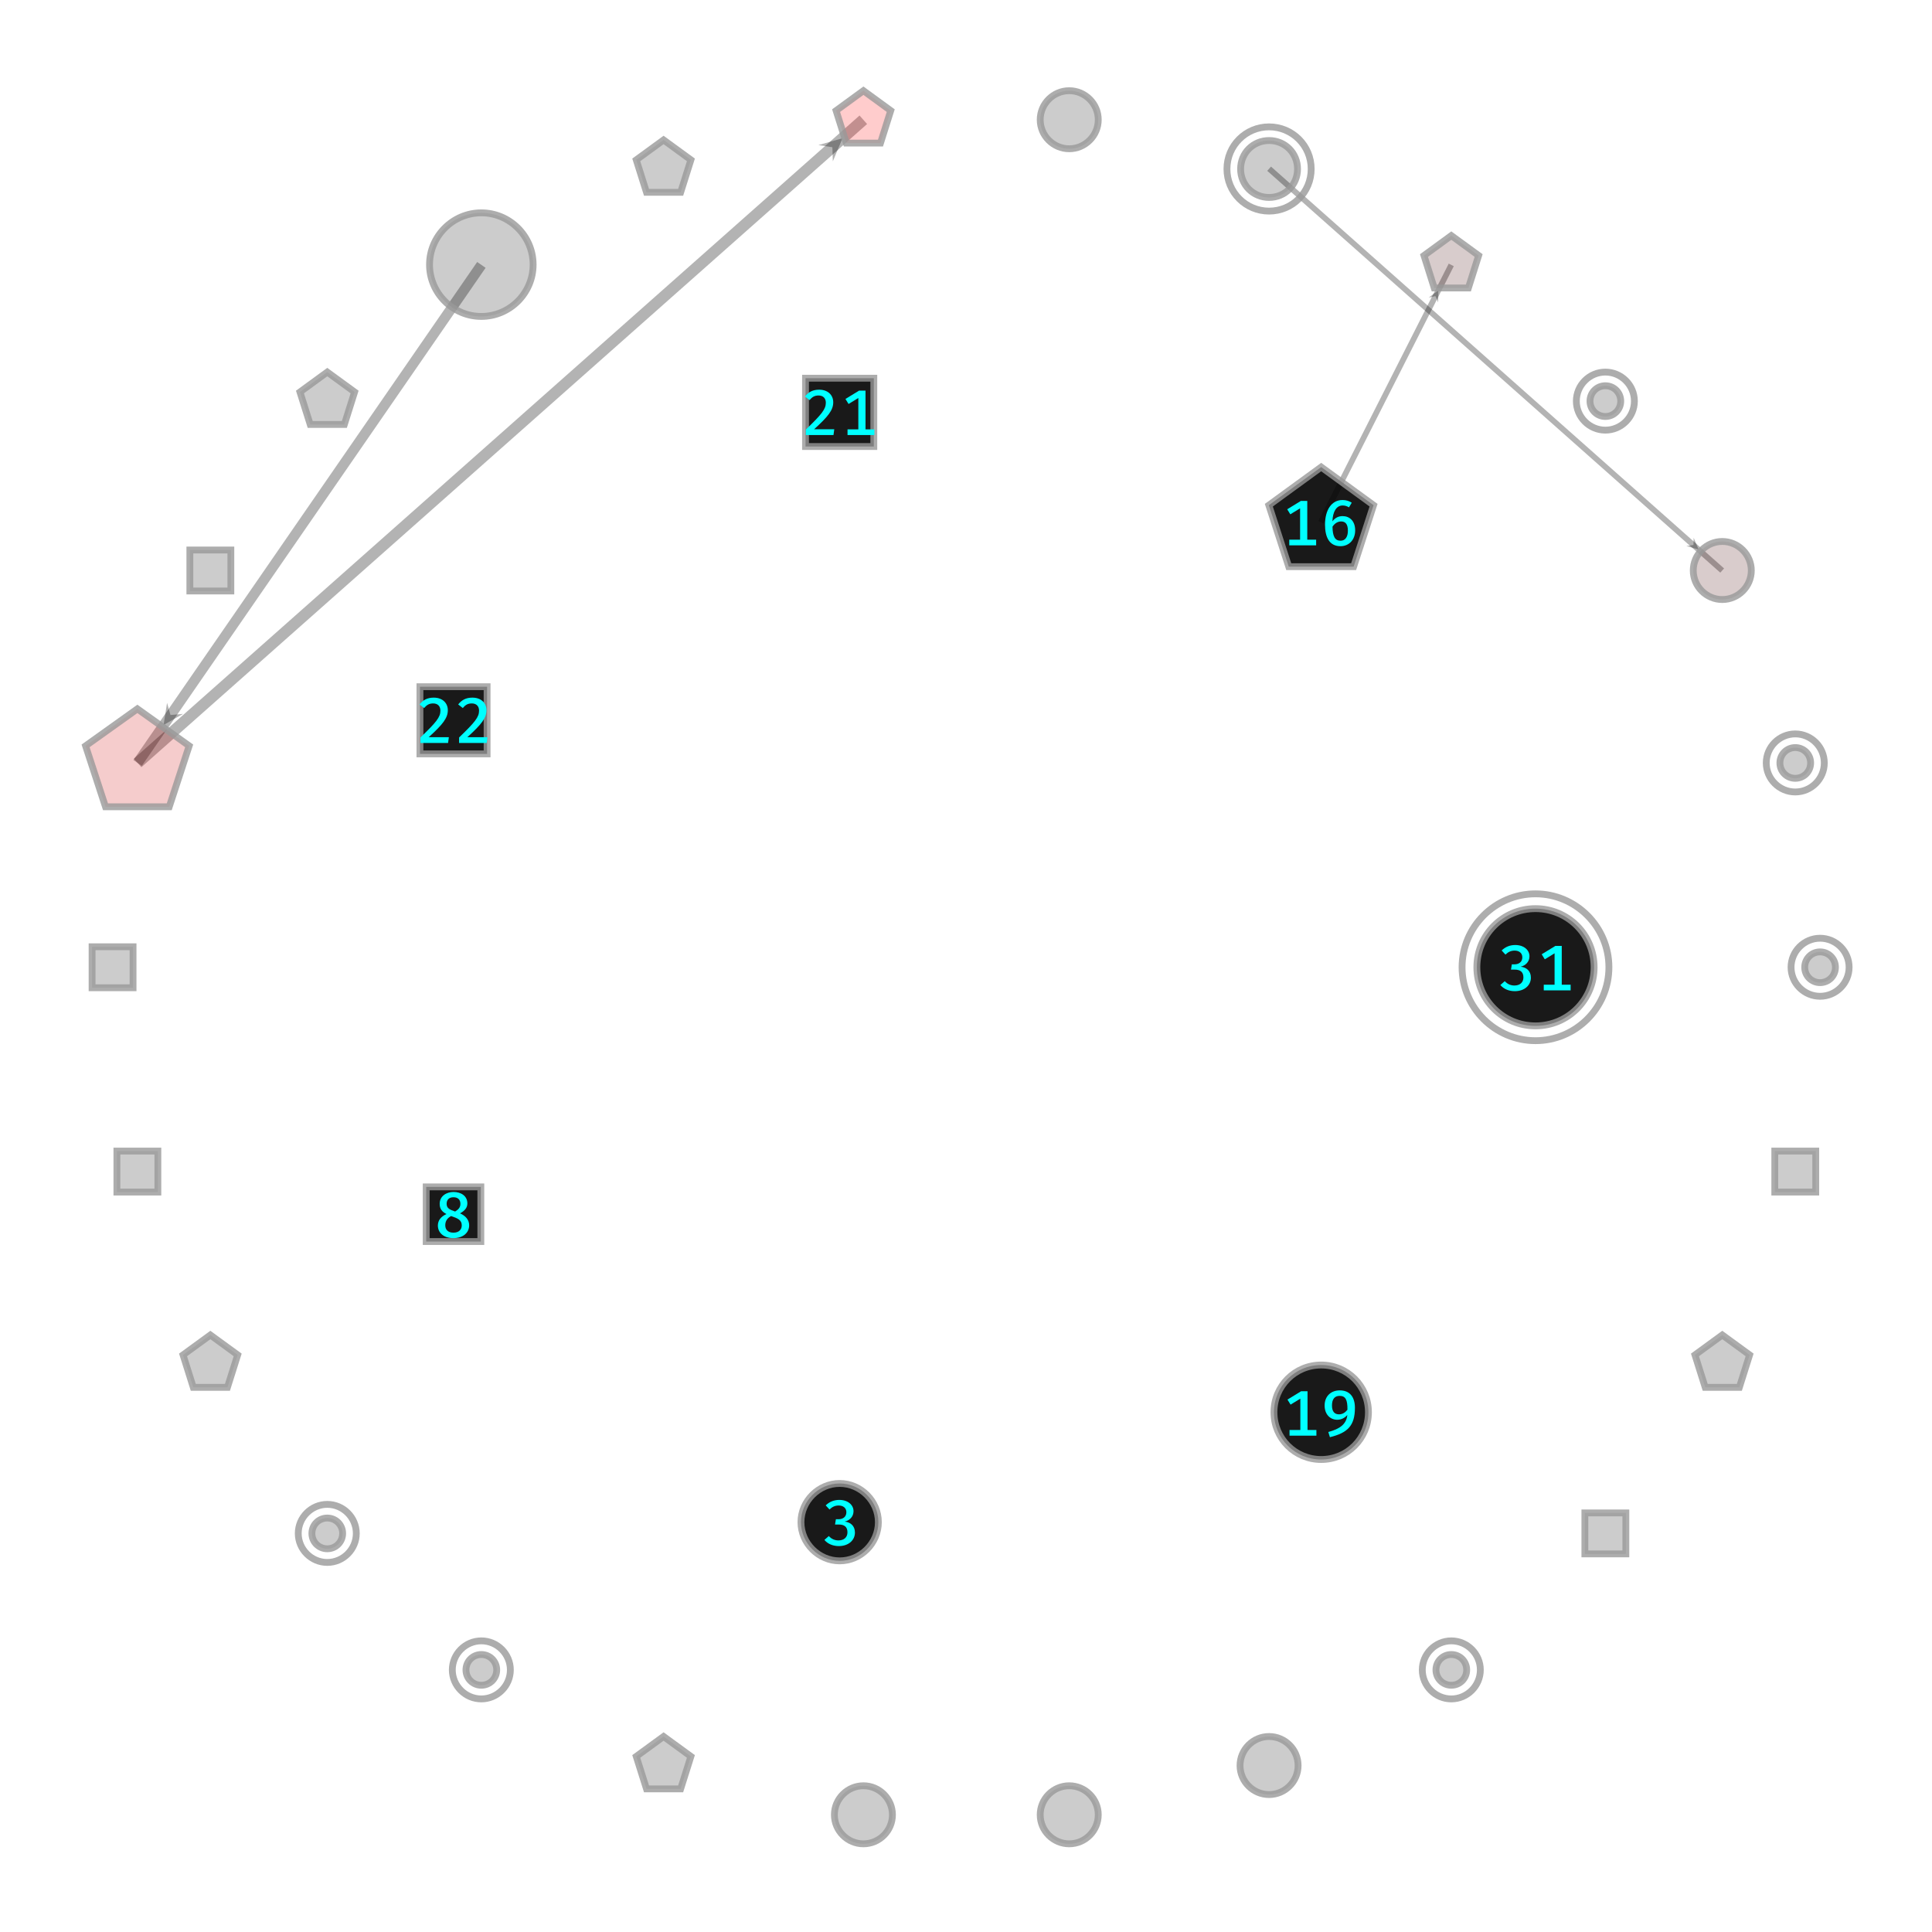 <?xml version="1.0" encoding="UTF-8"?>
<svg xmlns="http://www.w3.org/2000/svg" xmlns:xlink="http://www.w3.org/1999/xlink" width="1200pt" height="1200pt" viewBox="0 0 1200 1200" version="1.1">
<defs>
<g>
<symbol overflow="visible" id="glyph0-0">
<path style="stroke:none;" d="M 3.594 -42 L 3.594 14 L 20.406 14 L 20.406 -42 Z M 18.234 11.922 L 5.797 11.922 L 5.797 -39.922 L 18.234 -39.922 Z M 12.281 -6.922 L 12.281 -8.719 C 14.953 -9.125 16.078 -10.641 16.078 -13.438 C 16.078 -15.844 15.078 -18.047 11.641 -18.047 C 10.078 -18.047 7.922 -17.562 7.922 -16.484 C 7.922 -15.953 8.281 -15.562 8.875 -15.562 C 9.047 -15.562 9.203 -15.594 9.406 -15.688 C 10.078 -16 10.641 -16.125 11.484 -16.125 C 13.484 -16.125 13.922 -14.922 13.922 -13.359 C 13.922 -11.234 13.156 -10.438 10.281 -10.281 L 10.281 -6.922 C 10.281 -6.312 10.766 -5.953 11.281 -5.953 C 11.766 -5.953 12.281 -6.312 12.281 -6.922 Z M 9.875 -3.406 C 9.875 -2.562 10.484 -1.922 11.281 -1.922 C 12.078 -1.922 12.688 -2.562 12.688 -3.406 C 12.688 -4.203 12.078 -4.797 11.281 -4.797 C 10.484 -4.797 9.875 -4.203 9.875 -3.406 Z M 9.875 -3.406 "/>
</symbol>
<symbol overflow="visible" id="glyph0-1">
<path style="stroke:none;" d="M 10.797 -28.156 C 7.594 -28.156 4.766 -27.078 2.359 -24.766 L 4.719 -22.203 C 6.438 -23.844 8.125 -24.688 10.438 -24.688 C 13.156 -24.688 15.203 -23.203 15.203 -20.516 C 15.203 -17.562 12.953 -16.156 10.359 -16.156 L 8.688 -16.156 L 8.156 -12.875 L 10.516 -12.875 C 13.688 -12.875 15.875 -11.594 15.875 -8.047 C 15.875 -4.922 13.719 -3 10.281 -3 C 8.078 -3 5.875 -3.875 4.312 -5.719 L 1.562 -3.312 C 3.719 -0.719 7.047 0.516 10.516 0.516 C 16.562 0.516 20.516 -3.156 20.516 -7.875 C 20.516 -12.234 17.594 -14.312 14.156 -14.688 C 17.234 -15.406 19.641 -17.766 19.641 -21.156 C 19.641 -24.953 16.281 -28.156 10.797 -28.156 Z M 10.797 -28.156 "/>
</symbol>
<symbol overflow="visible" id="glyph0-2">
<path style="stroke:none;" d="M 20.594 -21.047 C 20.594 -25.766 16.562 -28.156 12 -28.156 C 7.766 -28.156 3.406 -25.719 3.406 -20.797 C 3.406 -17.719 4.719 -15.953 7.641 -14.438 C 4.359 -12.953 2.281 -10.641 2.281 -7.312 C 2.281 -3 5.688 0.516 11.922 0.516 C 18.125 0.516 21.719 -3 21.719 -7.438 C 21.719 -10.719 19.688 -13.234 16.047 -14.875 C 19.047 -16.562 20.594 -18.359 20.594 -21.047 Z M 7.719 -20.766 C 7.719 -23.406 9.281 -24.875 12 -24.875 C 14.766 -24.875 16.281 -23.281 16.281 -20.797 C 16.281 -18.688 15.281 -17.406 13 -16 C 9.641 -17.156 7.719 -18.047 7.719 -20.766 Z M 17.125 -7.406 C 17.125 -4.875 15.406 -2.875 11.953 -2.875 C 8.594 -2.875 6.875 -4.688 6.875 -7.484 C 6.875 -10.438 8.516 -12.156 10.516 -13.203 C 14.641 -11.766 17.125 -10.766 17.125 -7.406 Z M 17.125 -7.406 "/>
</symbol>
<symbol overflow="visible" id="glyph0-3">
<path style="stroke:none;" d="M 15.688 -3.516 L 15.688 -27.594 L 11.719 -27.594 L 3.234 -22.406 L 5.156 -19.281 L 11.234 -23 L 11.234 -3.516 L 4.516 -3.516 L 4.516 0 L 21.203 0 L 21.203 -3.516 Z M 15.688 -3.516 "/>
</symbol>
<symbol overflow="visible" id="glyph0-4">
<path style="stroke:none;" d="M 13.641 -18.156 C 11.203 -18.156 9.047 -17.203 7.312 -14.922 C 7.516 -21.047 9.875 -24.766 13.641 -24.766 C 15.047 -24.766 16.406 -24.359 17.594 -23.594 L 19.312 -26.484 C 17.766 -27.516 15.875 -28.156 13.641 -28.156 C 6.797 -28.156 2.719 -22.047 2.719 -12.844 C 2.719 -5.047 5.406 0.516 12.312 0.516 C 17.594 0.516 21.438 -3.406 21.438 -9.312 C 21.438 -15.203 17.922 -18.156 13.641 -18.156 Z M 12.359 -2.875 C 8.844 -2.875 7.438 -5.641 7.359 -11.594 C 8.641 -13.562 10.516 -14.844 12.719 -14.844 C 15.234 -14.844 16.922 -13.359 16.922 -9.125 C 16.922 -5.406 15.406 -2.875 12.359 -2.875 Z M 12.359 -2.875 "/>
</symbol>
<symbol overflow="visible" id="glyph0-5">
<path style="stroke:none;" d="M 11.688 -28.125 C 6.406 -28.125 2.312 -24.688 2.312 -18.719 C 2.312 -13.281 5.688 -9.875 10.203 -9.875 C 12.922 -9.922 14.922 -11.156 16.406 -12.844 C 15.844 -7.078 11.688 -4.156 4.594 -2.281 L 5.594 0.953 C 16.406 -1.719 21.125 -6 21.125 -17.312 C 21.125 -23.875 18.047 -28.125 11.688 -28.125 Z M 11.312 -13.234 C 8.641 -13.234 6.875 -14.797 6.875 -18.719 C 6.875 -22.719 8.562 -24.719 11.641 -24.719 C 15.234 -24.719 16.594 -22.359 16.484 -16.078 C 15.078 -14.359 13.484 -13.281 11.312 -13.234 Z M 11.312 -13.234 "/>
</symbol>
<symbol overflow="visible" id="glyph0-6">
<path style="stroke:none;" d="M 10.875 -28.156 C 6.875 -28.156 4.203 -26.641 2.078 -23.922 L 4.953 -21.688 C 6.594 -23.688 8.078 -24.562 10.562 -24.562 C 13.359 -24.562 15.047 -22.844 15.047 -20.078 C 15.047 -16.047 12.516 -12.922 2.641 -3.406 L 2.641 0 L 19.797 0 L 20.281 -3.594 L 7.766 -3.594 C 16.594 -11.594 19.641 -15.516 19.641 -20.359 C 19.641 -24.688 16.484 -28.156 10.875 -28.156 Z M 10.875 -28.156 "/>
</symbol>
</g>
<clipPath id="clip1">
  <path d="M 772 116 L 950 116 L 950 373 L 772 373 Z M 772 116 "/>
</clipPath>
<clipPath id="clip2">
  <path d="M 501.66 1.598 L 1220.395 1.598 L 1220.395 487.152 L 501.66 487.152 Z M 893.406 180.27 L 893.262 187.809 L 891.566 183.91 L 887.422 184.859 Z M 893.406 180.27 "/>
</clipPath>
<clipPath id="clip3">
  <path d="M 501.66 1.598 L 1220.395 1.598 L 1220.395 487.152 L 501.66 487.152 Z M 840.715 352.047 L 800.523 352.047 L 788.102 313.82 L 820.621 290.195 L 853.137 313.82 Z M 840.715 352.047 "/>
</clipPath>
<clipPath id="clip4">
  <path d="M 501.66 1.598 L 1220.395 1.598 L 1220.395 487.152 L 501.66 487.152 Z M 912.016 178.93 L 890.855 178.93 L 884.316 158.805 L 901.438 146.367 L 918.555 158.805 Z M 912.016 178.93 "/>
</clipPath>
<clipPath id="clip5">
  <path d="M 501.66 1.598 L 1220.395 1.598 L 1220.395 487.152 L 501.66 487.152 Z M 501.66 1.598 L 896.801 180.27 C 896.801 184.801 890.008 184.801 890.008 180.27 C 890.008 175.742 896.801 175.742 896.801 180.27 "/>
</clipPath>
<clipPath id="clip6">
  <path d="M 0 0 L 636 0 L 636 573 L 0 573 Z M 0 0 "/>
</clipPath>
<clipPath id="clip7">
  <path d="M -156.105 -197.254 L 777.715 -197.254 L 777.715 745.492 L -156.105 745.492 Z M 523.297 85.867 L 517.285 100.207 L 517.008 91.441 L 508.34 90.109 Z M 523.297 85.867 "/>
</clipPath>
<clipPath id="clip8">
  <path d="M -156.105 -197.254 L 777.715 -197.254 L 777.715 745.492 L -156.105 745.492 Z M 105.172 501.191 L 65.484 501.191 L 53.219 463.445 L 85.328 440.117 L 117.438 463.445 Z M 105.172 501.191 "/>
</clipPath>
<clipPath id="clip9">
  <path d="M -156.105 -197.254 L 777.715 -197.254 L 777.715 745.492 L -156.105 745.492 Z M 546.863 88.926 L 525.703 88.926 L 519.164 68.801 L 536.281 56.363 L 553.402 68.801 Z M 546.863 88.926 "/>
</clipPath>
<clipPath id="clip10">
  <path d="M -156.105 -197.254 L 777.715 -197.254 L 777.715 745.492 L -156.105 745.492 Z M -156.105 -197.254 L 530.305 85.867 C 530.305 89.738 527.168 92.875 523.297 92.875 C 519.43 92.875 516.293 89.738 516.293 85.867 C 516.293 82 519.43 78.863 523.297 78.863 C 527.168 78.863 530.305 82 530.305 85.867 "/>
</clipPath>
<clipPath id="clip11">
  <path d="M 0 75 L 388 75 L 388 563 L 0 563 Z M 0 75 "/>
</clipPath>
<clipPath id="clip12">
  <path d="M -211.887 -42.727 L 596.18 -42.727 L 596.18 680.969 L -211.887 680.969 Z M 101.609 450.289 L 103.762 436.539 L 105.883 444.098 L 113.703 443.398 Z M 101.609 450.289 "/>
</clipPath>
<clipPath id="clip13">
  <path d="M -211.887 -42.727 L 596.18 -42.727 L 596.18 680.969 L -211.887 680.969 Z M -211.887 -42.727 L 331.07 164.367 C 331.07 182.098 316.699 196.473 298.965 196.473 C 281.234 196.473 266.859 182.098 266.859 164.367 C 266.859 146.637 281.234 132.262 298.965 132.262 C 316.699 132.262 331.07 146.637 331.07 164.367 Z M -211.887 -42.727 "/>
</clipPath>
<clipPath id="clip14">
  <path d="M -211.887 -42.727 L 596.18 -42.727 L 596.18 680.969 L -211.887 680.969 Z M 105.172 501.191 L 65.484 501.191 L 53.219 463.445 L 85.328 440.117 L 117.438 463.445 Z M 105.172 501.191 "/>
</clipPath>
<clipPath id="clip15">
  <path d="M -211.887 -42.727 L 596.18 -42.727 L 596.18 680.969 L -211.887 680.969 Z M -211.887 -42.727 L 107.879 450.289 C 107.879 453.75 105.07 456.559 101.609 456.559 C 98.148 456.559 95.34 453.75 95.34 450.289 C 95.34 446.824 98.148 444.02 101.609 444.02 C 105.07 444.02 107.879 446.824 107.879 450.289 "/>
</clipPath>
<clipPath id="clip16">
  <path d="M 737 54 L 1121 54 L 1121 405 L 737 405 Z M 737 54 "/>
</clipPath>
<clipPath id="clip17">
  <path d="M 550.254 -163.215 L 1307.734 -163.215 L 1307.734 622.52 L 550.254 622.52 Z M 1055.031 341.312 L 1047.43 339.156 L 1051.832 338.48 L 1051.977 334.027 Z M 1055.031 341.312 "/>
</clipPath>
<clipPath id="clip18">
  <path d="M 550.254 -163.215 L 1307.734 -163.215 L 1307.734 622.52 L 550.254 622.52 Z M 550.254 -163.215 L 814.25 104.957 C 814.25 119.32 802.605 130.965 788.242 130.965 C 773.879 130.965 762.234 119.32 762.234 104.957 C 762.234 90.594 773.879 78.953 788.242 78.953 C 802.605 78.953 814.25 90.594 814.25 104.957 Z M 550.254 -163.215 "/>
</clipPath>
<clipPath id="clip19">
  <path d="M 550.254 -163.215 L 1307.734 -163.215 L 1307.734 622.52 L 550.254 622.52 Z M 550.254 -163.215 L 1087.746 354.348 C 1087.746 364.289 1079.684 372.348 1069.746 372.348 C 1059.805 372.348 1051.746 364.289 1051.746 354.348 C 1051.746 344.406 1059.805 336.348 1069.746 336.348 C 1079.684 336.348 1087.746 344.406 1087.746 354.348 Z M 550.254 -163.215 "/>
</clipPath>
<clipPath id="clip20">
  <path d="M 550.254 -163.215 L 1307.734 -163.215 L 1307.734 622.52 L 550.254 622.52 Z M 550.254 -163.215 L 1058.59 341.312 C 1058.59 346.055 1051.473 346.055 1051.473 341.312 C 1051.473 336.566 1058.59 336.566 1058.59 341.312 "/>
</clipPath>
</defs>
<g id="surface741">
<rect x="0" y="0" width="1200" height="1200" style="fill:rgb(100%,100%,100%);fill-opacity:1;stroke:none;"/>
<g clip-path="url(#clip1)" clip-rule="nonzero">
<g clip-path="url(#clip2)" clip-rule="evenodd">
<g clip-path="url(#clip3)" clip-rule="evenodd">
<g clip-path="url(#clip4)" clip-rule="evenodd">
<g clip-path="url(#clip5)" clip-rule="evenodd">
<path style="fill:none;stroke-width:0.01;stroke-linecap:butt;stroke-linejoin:miter;stroke:rgb(0%,0%,0%);stroke-opacity:0.3;stroke-miterlimit:10;" d="M 0.623 -0.782 L 0.852 -1.234 " transform="matrix(353.522,0,0,353.522,600.202,600.782)"/>
</g>
</g>
</g>
</g>
</g>
<path style=" stroke:none;fill-rule:evenodd;fill:rgb(0%,0%,0%);fill-opacity:0.3;" d="M 893.406 180.27 L 893.262 187.809 L 891.566 183.91 L 887.422 184.859 Z M 893.406 180.27 "/>
<g clip-path="url(#clip6)" clip-rule="nonzero">
<g clip-path="url(#clip7)" clip-rule="evenodd">
<g clip-path="url(#clip8)" clip-rule="evenodd">
<g clip-path="url(#clip9)" clip-rule="evenodd">
<g clip-path="url(#clip10)" clip-rule="evenodd">
<path style="fill:none;stroke-width:0.02;stroke-linecap:butt;stroke-linejoin:miter;stroke:rgb(0%,0%,0%);stroke-opacity:0.3;stroke-miterlimit:10;" d="M -1.456 -0.359 L -0.181 -1.489 " transform="matrix(353.522,0,0,353.522,600.202,600.782)"/>
</g>
</g>
</g>
</g>
</g>
<path style=" stroke:none;fill-rule:evenodd;fill:rgb(0%,0%,0%);fill-opacity:0.3;" d="M 523.297 85.867 L 517.285 100.207 L 517.008 91.441 L 508.34 90.109 Z M 523.297 85.867 "/>
<g clip-path="url(#clip11)" clip-rule="nonzero">
<g clip-path="url(#clip12)" clip-rule="evenodd">
<g clip-path="url(#clip13)" clip-rule="evenodd">
<g clip-path="url(#clip14)" clip-rule="evenodd">
<g clip-path="url(#clip15)" clip-rule="evenodd">
<path style="fill:none;stroke-width:0.018;stroke-linecap:butt;stroke-linejoin:miter;stroke:rgb(0%,0%,0%);stroke-opacity:0.3;stroke-miterlimit:10;" d="M -0.852 -1.234 L -1.456 -0.359 " transform="matrix(353.522,0,0,353.522,600.202,600.782)"/>
</g>
</g>
</g>
</g>
</g>
<path style=" stroke:none;fill-rule:evenodd;fill:rgb(0%,0%,0%);fill-opacity:0.3;" d="M 101.609 450.289 L 103.762 436.539 L 105.883 444.098 L 113.703 443.398 Z M 101.609 450.289 "/>
<g clip-path="url(#clip16)" clip-rule="nonzero">
<g clip-path="url(#clip17)" clip-rule="evenodd">
<g clip-path="url(#clip18)" clip-rule="evenodd">
<g clip-path="url(#clip19)" clip-rule="evenodd">
<g clip-path="url(#clip20)" clip-rule="evenodd">
<path style="fill:none;stroke-width:0.01;stroke-linecap:butt;stroke-linejoin:miter;stroke:rgb(0%,0%,0%);stroke-opacity:0.3;stroke-miterlimit:10;" d="M 0.532 -1.403 L 1.328 -0.697 " transform="matrix(353.522,0,0,353.522,600.202,600.782)"/>
</g>
</g>
</g>
</g>
</g>
<path style=" stroke:none;fill-rule:evenodd;fill:rgb(0%,0%,0%);fill-opacity:0.3;" d="M 1055.031 341.312 L 1047.43 339.156 L 1051.832 338.48 L 1051.977 334.027 Z M 1055.031 341.312 "/>
<path style="fill:none;stroke-width:0.012;stroke-linecap:butt;stroke-linejoin:miter;stroke:rgb(60%,60%,60%);stroke-opacity:0.8;stroke-miterlimit:10;" d="M 0.051 -0 C 0.051 0.028 0.028 0.051 -0 0.051 C -0.028 0.051 -0.051 0.028 -0.051 -0 C -0.051 -0.028 -0.028 -0.051 -0 -0.051 C 0.028 -0.051 0.051 -0.028 0.051 -0 Z M 0.051 -0 " transform="matrix(353.522,0,0,353.522,1130.485,600.782)"/>
<path style="fill-rule:nonzero;fill:rgb(0%,0%,0%);fill-opacity:0.2;stroke-width:0.012;stroke-linecap:butt;stroke-linejoin:miter;stroke:rgb(60%,60%,60%);stroke-opacity:0.8;stroke-miterlimit:10;" d="M 0.027 -0 C 0.027 0.015 0.015 0.027 -0 0.027 C -0.015 0.027 -0.027 0.015 -0.027 -0 C -0.027 -0.015 -0.015 -0.027 -0 -0.027 C 0.015 -0.027 0.027 -0.015 0.027 -0 " transform="matrix(353.522,0,0,353.522,1130.485,600.782)"/>
<path style="fill-rule:nonzero;fill:rgb(0%,0%,0%);fill-opacity:0.2;stroke-width:0.012;stroke-linecap:butt;stroke-linejoin:miter;stroke:rgb(60%,60%,60%);stroke-opacity:0.8;stroke-miterlimit:10;" d="M 0.036 0.036 L -0.036 0.036 L -0.036 -0.036 L 0.036 -0.036 Z M 0.036 0.036 " transform="matrix(353.522,0,0,353.522,1115.076,727.687)"/>
<path style="fill-rule:nonzero;fill:rgb(0%,0%,0%);fill-opacity:0.9;stroke-width:0.012;stroke-linecap:butt;stroke-linejoin:miter;stroke:rgb(60%,60%,60%);stroke-opacity:0.8;stroke-miterlimit:10;" d="M 0.068 0 C 0.068 0.037 0.037 0.068 -0 0.068 C -0.037 0.068 -0.068 0.037 -0.068 0 C -0.068 -0.037 -0.037 -0.068 -0 -0.068 C 0.037 -0.068 0.068 -0.037 0.068 0 Z M 0.068 0 " transform="matrix(353.522,0,0,353.522,521.536,945.44)"/>
<g style="fill:rgb(0%,100%,100%);fill-opacity:1;">
  <use xlink:href="#glyph0-1" x="510.496" y="959.78"/>
</g>
<path style="fill-rule:nonzero;fill:rgb(0%,0%,0%);fill-opacity:0.2;stroke-width:0.012;stroke-linecap:butt;stroke-linejoin:miter;stroke:rgb(60%,60%,60%);stroke-opacity:0.8;stroke-miterlimit:10;" d="M 0.03 0.041 L -0.03 0.041 L -0.048 -0.016 L 0 -0.051 L 0.048 -0.016 Z M 0.03 0.041 " transform="matrix(353.522,0,0,353.522,1069.744,847.217)"/>
<path style="fill-rule:nonzero;fill:rgb(0%,0%,0%);fill-opacity:0.2;stroke-width:0.012;stroke-linecap:butt;stroke-linejoin:miter;stroke:rgb(60%,60%,60%);stroke-opacity:0.8;stroke-miterlimit:10;" d="M 0.036 0.036 L -0.036 0.036 L -0.036 -0.036 L 0.036 -0.036 Z M 0.036 0.036 " transform="matrix(353.522,0,0,353.522,997.124,952.425)"/>
<path style="fill:none;stroke-width:0.012;stroke-linecap:butt;stroke-linejoin:miter;stroke:rgb(60%,60%,60%);stroke-opacity:0.8;stroke-miterlimit:10;" d="M 0.051 -0 C 0.051 0.028 0.028 0.051 0 0.051 C -0.028 0.051 -0.051 0.028 -0.051 -0 C -0.051 -0.028 -0.028 -0.051 0 -0.051 C 0.028 -0.051 0.051 -0.028 0.051 -0 Z M 0.051 -0 " transform="matrix(353.522,0,0,353.522,901.437,1037.196)"/>
<path style="fill-rule:nonzero;fill:rgb(0%,0%,0%);fill-opacity:0.2;stroke-width:0.012;stroke-linecap:butt;stroke-linejoin:miter;stroke:rgb(60%,60%,60%);stroke-opacity:0.8;stroke-miterlimit:10;" d="M 0.027 -0 C 0.027 0.015 0.015 0.027 0 0.027 C -0.015 0.027 -0.027 0.015 -0.027 -0 C -0.027 -0.015 -0.015 -0.027 0 -0.027 C 0.015 -0.027 0.027 -0.015 0.027 -0 " transform="matrix(353.522,0,0,353.522,901.437,1037.196)"/>
<path style="fill-rule:nonzero;fill:rgb(0%,0%,0%);fill-opacity:0.2;stroke-width:0.012;stroke-linecap:butt;stroke-linejoin:miter;stroke:rgb(60%,60%,60%);stroke-opacity:0.8;stroke-miterlimit:10;" d="M 0.051 0 C 0.051 0.028 0.028 0.051 -0 0.051 C -0.028 0.051 -0.051 0.028 -0.051 0 C -0.051 -0.028 -0.028 -0.051 -0 -0.051 C 0.028 -0.051 0.051 -0.028 0.051 0 Z M 0.051 0 " transform="matrix(353.522,0,0,353.522,788.243,1096.605)"/>
<path style="fill-rule:nonzero;fill:rgb(0%,0%,0%);fill-opacity:0.9;stroke-width:0.012;stroke-linecap:butt;stroke-linejoin:miter;stroke:rgb(60%,60%,60%);stroke-opacity:0.8;stroke-miterlimit:10;" d="M 0.048 0.048 L -0.048 0.048 L -0.048 -0.048 L 0.048 -0.048 Z M 0.048 0.048 " transform="matrix(353.522,0,0,353.522,281.689,754.169)"/>
<g style="fill:rgb(0%,100%,100%);fill-opacity:1;">
  <use xlink:href="#glyph0-2" x="269.689" y="768.509"/>
</g>
<path style="fill-rule:nonzero;fill:rgb(0%,0%,0%);fill-opacity:0.2;stroke-width:0.012;stroke-linecap:butt;stroke-linejoin:miter;stroke:rgb(60%,60%,60%);stroke-opacity:0.8;stroke-miterlimit:10;" d="M 0.051 0 C 0.051 0.028 0.028 0.051 0 0.051 C -0.028 0.051 -0.051 0.028 -0.051 0 C -0.051 -0.028 -0.028 -0.051 0 -0.051 C 0.028 -0.051 0.051 -0.028 0.051 0 Z M 0.051 0 " transform="matrix(353.522,0,0,353.522,664.12,1127.199)"/>
<path style="fill-rule:nonzero;fill:rgb(0%,0%,0%);fill-opacity:0.2;stroke-width:0.012;stroke-linecap:butt;stroke-linejoin:miter;stroke:rgb(60%,60%,60%);stroke-opacity:0.8;stroke-miterlimit:10;" d="M 0.051 0 C 0.051 0.028 0.028 0.051 -0 0.051 C -0.028 0.051 -0.051 0.028 -0.051 0 C -0.051 -0.028 -0.028 -0.051 -0 -0.051 C 0.028 -0.051 0.051 -0.028 0.051 0 Z M 0.051 0 " transform="matrix(353.522,0,0,353.522,536.283,1127.199)"/>
<path style="fill-rule:nonzero;fill:rgb(0%,0%,0%);fill-opacity:0.2;stroke-width:0.012;stroke-linecap:butt;stroke-linejoin:miter;stroke:rgb(60%,60%,60%);stroke-opacity:0.8;stroke-miterlimit:10;" d="M 0.03 0.041 L -0.03 0.041 L -0.048 -0.016 L -0 -0.051 L 0.048 -0.016 Z M 0.03 0.041 " transform="matrix(353.522,0,0,353.522,412.161,1096.605)"/>
<path style="fill:none;stroke-width:0.012;stroke-linecap:butt;stroke-linejoin:miter;stroke:rgb(60%,60%,60%);stroke-opacity:0.8;stroke-miterlimit:10;" d="M 0.051 -0 C 0.051 0.028 0.028 0.051 -0 0.051 C -0.028 0.051 -0.051 0.028 -0.051 -0 C -0.051 -0.028 -0.028 -0.051 -0 -0.051 C 0.028 -0.051 0.051 -0.028 0.051 -0 Z M 0.051 -0 " transform="matrix(353.522,0,0,353.522,298.966,1037.196)"/>
<path style="fill-rule:nonzero;fill:rgb(0%,0%,0%);fill-opacity:0.2;stroke-width:0.012;stroke-linecap:butt;stroke-linejoin:miter;stroke:rgb(60%,60%,60%);stroke-opacity:0.8;stroke-miterlimit:10;" d="M 0.027 -0 C 0.027 0.015 0.015 0.027 -0 0.027 C -0.015 0.027 -0.027 0.015 -0.027 -0 C -0.027 -0.015 -0.015 -0.027 -0 -0.027 C 0.015 -0.027 0.027 -0.015 0.027 -0 " transform="matrix(353.522,0,0,353.522,298.966,1037.196)"/>
<path style="fill:none;stroke-width:0.012;stroke-linecap:butt;stroke-linejoin:miter;stroke:rgb(60%,60%,60%);stroke-opacity:0.8;stroke-miterlimit:10;" d="M 0.051 0 C 0.051 0.028 0.028 0.051 -0 0.051 C -0.028 0.051 -0.051 0.028 -0.051 0 C -0.051 -0.028 -0.028 -0.051 -0 -0.051 C 0.028 -0.051 0.051 -0.028 0.051 0 Z M 0.051 0 " transform="matrix(353.522,0,0,353.522,203.279,952.425)"/>
<path style="fill-rule:nonzero;fill:rgb(0%,0%,0%);fill-opacity:0.2;stroke-width:0.012;stroke-linecap:butt;stroke-linejoin:miter;stroke:rgb(60%,60%,60%);stroke-opacity:0.8;stroke-miterlimit:10;" d="M 0.027 0 C 0.027 0.015 0.015 0.027 -0 0.027 C -0.015 0.027 -0.027 0.015 -0.027 0 C -0.027 -0.015 -0.015 -0.027 -0 -0.027 C 0.015 -0.027 0.027 -0.015 0.027 0 " transform="matrix(353.522,0,0,353.522,203.279,952.425)"/>
<path style="fill-rule:nonzero;fill:rgb(0%,0%,0%);fill-opacity:0.2;stroke-width:0.012;stroke-linecap:butt;stroke-linejoin:miter;stroke:rgb(60%,60%,60%);stroke-opacity:0.8;stroke-miterlimit:10;" d="M 0.03 0.041 L -0.03 0.041 L -0.048 -0.016 L 0 -0.051 L 0.048 -0.016 Z M 0.03 0.041 " transform="matrix(353.522,0,0,353.522,130.659,847.217)"/>
<path style="fill-rule:nonzero;fill:rgb(0%,0%,0%);fill-opacity:0.2;stroke-width:0.012;stroke-linecap:butt;stroke-linejoin:miter;stroke:rgb(60%,60%,60%);stroke-opacity:0.8;stroke-miterlimit:10;" d="M 0.036 0.036 L -0.036 0.036 L -0.036 -0.036 L 0.036 -0.036 Z M 0.036 0.036 " transform="matrix(353.522,0,0,353.522,85.327,727.687)"/>
<path style="fill-rule:nonzero;fill:rgb(0%,0%,0%);fill-opacity:0.9;stroke-width:0.012;stroke-linecap:butt;stroke-linejoin:miter;stroke:rgb(60%,60%,60%);stroke-opacity:0.8;stroke-miterlimit:10;" d="M 0.057 0.078 L -0.057 0.078 L -0.092 -0.03 L 0 -0.097 L 0.092 -0.03 Z M 0.057 0.078 " transform="matrix(353.522,0,0,353.522,820.619,324.387)"/>
<g style="fill:rgb(0%,100%,100%);fill-opacity:1;">
  <use xlink:href="#glyph0-3" x="796.279" y="338.727"/>
  <use xlink:href="#glyph0-4" x="820.279" y="338.727"/>
</g>
<path style="fill-rule:nonzero;fill:rgb(0%,0%,0%);fill-opacity:0.2;stroke-width:0.012;stroke-linecap:butt;stroke-linejoin:miter;stroke:rgb(60%,60%,60%);stroke-opacity:0.8;stroke-miterlimit:10;" d="M 0.036 0.036 L -0.036 0.036 L -0.036 -0.036 L 0.036 -0.036 Z M 0.036 0.036 " transform="matrix(353.522,0,0,353.522,69.918,600.782)"/>
<path style="fill-rule:nonzero;fill:rgb(80.102%,0%,0%);fill-opacity:0.2;stroke-width:0.012;stroke-linecap:butt;stroke-linejoin:miter;stroke:rgb(60%,60%,60%);stroke-opacity:0.8;stroke-miterlimit:10;" d="M 0.056 0.077 L -0.056 0.077 L -0.091 -0.03 L 0 -0.095 L 0.091 -0.03 Z M 0.056 0.077 " transform="matrix(353.522,0,0,353.522,85.327,473.877)"/>
<path style="fill-rule:nonzero;fill:rgb(0%,0%,0%);fill-opacity:0.9;stroke-width:0.012;stroke-linecap:butt;stroke-linejoin:miter;stroke:rgb(60%,60%,60%);stroke-opacity:0.8;stroke-miterlimit:10;" d="M 0.083 -0 C 0.083 0.046 0.046 0.083 0 0.083 C -0.046 0.083 -0.083 0.046 -0.083 -0 C -0.083 -0.046 -0.046 -0.083 0 -0.083 C 0.046 -0.083 0.083 -0.046 0.083 -0 Z M 0.083 -0 " transform="matrix(353.522,0,0,353.522,820.619,877.177)"/>
<g style="fill:rgb(0%,100%,100%);fill-opacity:1;">
  <use xlink:href="#glyph0-3" x="796.439" y="891.717"/>
  <use xlink:href="#glyph0-5" x="820.439" y="891.717"/>
</g>
<path style="fill-rule:nonzero;fill:rgb(0%,0%,0%);fill-opacity:0.2;stroke-width:0.012;stroke-linecap:butt;stroke-linejoin:miter;stroke:rgb(60%,60%,60%);stroke-opacity:0.8;stroke-miterlimit:10;" d="M 0.036 0.036 L -0.036 0.036 L -0.036 -0.036 L 0.036 -0.036 Z M 0.036 0.036 " transform="matrix(353.522,0,0,353.522,130.659,354.347)"/>
<path style="fill-rule:nonzero;fill:rgb(0%,0%,0%);fill-opacity:0.9;stroke-width:0.012;stroke-linecap:butt;stroke-linejoin:miter;stroke:rgb(60%,60%,60%);stroke-opacity:0.8;stroke-miterlimit:10;" d="M 0.06 0.06 L -0.06 0.06 L -0.06 -0.06 L 0.06 -0.06 Z M 0.06 0.06 " transform="matrix(353.522,0,0,353.522,521.536,256.123)"/>
<g style="fill:rgb(0%,100%,100%);fill-opacity:1;">
  <use xlink:href="#glyph0-6" x="497.896" y="270.203"/>
  <use xlink:href="#glyph0-3" x="521.896" y="270.203"/>
</g>
<path style="fill-rule:nonzero;fill:rgb(0%,0%,0%);fill-opacity:0.9;stroke-width:0.012;stroke-linecap:butt;stroke-linejoin:miter;stroke:rgb(60%,60%,60%);stroke-opacity:0.8;stroke-miterlimit:10;" d="M 0.059 0.059 L -0.059 0.059 L -0.059 -0.059 L 0.059 -0.059 Z M 0.059 0.059 " transform="matrix(353.522,0,0,353.522,281.689,447.394)"/>
<g style="fill:rgb(0%,100%,100%);fill-opacity:1;">
  <use xlink:href="#glyph0-6" x="258.509" y="461.474"/>
  <use xlink:href="#glyph0-6" x="282.509" y="461.474"/>
</g>
<path style="fill-rule:nonzero;fill:rgb(0%,0%,0%);fill-opacity:0.2;stroke-width:0.012;stroke-linecap:butt;stroke-linejoin:miter;stroke:rgb(60%,60%,60%);stroke-opacity:0.8;stroke-miterlimit:10;" d="M 0.03 0.041 L -0.03 0.041 L -0.048 -0.016 L -0 -0.051 L 0.048 -0.016 Z M 0.03 0.041 " transform="matrix(353.522,0,0,353.522,203.279,249.139)"/>
<path style="fill-rule:nonzero;fill:rgb(0%,0%,0%);fill-opacity:0.2;stroke-width:0.012;stroke-linecap:butt;stroke-linejoin:miter;stroke:rgb(60%,60%,60%);stroke-opacity:0.8;stroke-miterlimit:10;" d="M 0.091 -0 C 0.091 0.05 0.05 0.091 -0 0.091 C -0.05 0.091 -0.091 0.05 -0.091 -0 C -0.091 -0.05 -0.05 -0.091 -0 -0.091 C 0.05 -0.091 0.091 -0.05 0.091 -0 Z M 0.091 -0 " transform="matrix(353.522,0,0,353.522,298.966,164.367)"/>
<path style="fill-rule:nonzero;fill:rgb(0%,0%,0%);fill-opacity:0.2;stroke-width:0.012;stroke-linecap:butt;stroke-linejoin:miter;stroke:rgb(60%,60%,60%);stroke-opacity:0.8;stroke-miterlimit:10;" d="M 0.03 0.041 L -0.03 0.041 L -0.048 -0.016 L -0 -0.051 L 0.048 -0.016 Z M 0.03 0.041 " transform="matrix(353.522,0,0,353.522,412.161,104.958)"/>
<path style="fill-rule:nonzero;fill:rgb(100%,0%,0%);fill-opacity:0.2;stroke-width:0.012;stroke-linecap:butt;stroke-linejoin:miter;stroke:rgb(60%,60%,60%);stroke-opacity:0.8;stroke-miterlimit:10;" d="M 0.03 0.041 L -0.03 0.041 L -0.048 -0.016 L -0 -0.051 L 0.048 -0.016 Z M 0.03 0.041 " transform="matrix(353.522,0,0,353.522,536.283,74.365)"/>
<path style="fill-rule:nonzero;fill:rgb(0%,0%,0%);fill-opacity:0.2;stroke-width:0.012;stroke-linecap:butt;stroke-linejoin:miter;stroke:rgb(60%,60%,60%);stroke-opacity:0.8;stroke-miterlimit:10;" d="M 0.051 -0 C 0.051 0.028 0.028 0.051 0 0.051 C -0.028 0.051 -0.051 0.028 -0.051 -0 C -0.051 -0.028 -0.028 -0.051 0 -0.051 C 0.028 -0.051 0.051 -0.028 0.051 -0 Z M 0.051 -0 " transform="matrix(353.522,0,0,353.522,664.12,74.365)"/>
<path style="fill:none;stroke-width:0.012;stroke-linecap:butt;stroke-linejoin:miter;stroke:rgb(60%,60%,60%);stroke-opacity:0.8;stroke-miterlimit:10;" d="M 0.074 -0 C 0.074 0.041 0.041 0.074 -0 0.074 C -0.041 0.074 -0.074 0.041 -0.074 -0 C -0.074 -0.041 -0.041 -0.074 -0 -0.074 C 0.041 -0.074 0.074 -0.041 0.074 -0 Z M 0.074 -0 " transform="matrix(353.522,0,0,353.522,788.243,104.958)"/>
<path style="fill-rule:nonzero;fill:rgb(0%,0%,0%);fill-opacity:0.2;stroke-width:0.012;stroke-linecap:butt;stroke-linejoin:miter;stroke:rgb(60%,60%,60%);stroke-opacity:0.8;stroke-miterlimit:10;" d="M 0.05 -0 C 0.05 0.028 0.028 0.05 -0 0.05 C -0.028 0.05 -0.05 0.028 -0.05 -0 C -0.05 -0.028 -0.028 -0.05 -0 -0.05 C 0.028 -0.05 0.05 -0.028 0.05 -0 " transform="matrix(353.522,0,0,353.522,788.243,104.958)"/>
<path style="fill-rule:nonzero;fill:rgb(23.515%,0%,0%);fill-opacity:0.2;stroke-width:0.012;stroke-linecap:butt;stroke-linejoin:miter;stroke:rgb(60%,60%,60%);stroke-opacity:0.8;stroke-miterlimit:10;" d="M 0.03 0.041 L -0.03 0.041 L -0.048 -0.016 L 0 -0.051 L 0.048 -0.016 Z M 0.03 0.041 " transform="matrix(353.522,0,0,353.522,901.437,164.367)"/>
<path style="fill:none;stroke-width:0.012;stroke-linecap:butt;stroke-linejoin:miter;stroke:rgb(60%,60%,60%);stroke-opacity:0.8;stroke-miterlimit:10;" d="M 0.051 0 C 0.051 0.028 0.028 0.051 0 0.051 C -0.028 0.051 -0.051 0.028 -0.051 0 C -0.051 -0.028 -0.028 -0.051 0 -0.051 C 0.028 -0.051 0.051 -0.028 0.051 0 Z M 0.051 0 " transform="matrix(353.522,0,0,353.522,997.124,249.139)"/>
<path style="fill-rule:nonzero;fill:rgb(0%,0%,0%);fill-opacity:0.2;stroke-width:0.012;stroke-linecap:butt;stroke-linejoin:miter;stroke:rgb(60%,60%,60%);stroke-opacity:0.8;stroke-miterlimit:10;" d="M 0.027 0 C 0.027 0.015 0.015 0.027 0 0.027 C -0.015 0.027 -0.027 0.015 -0.027 0 C -0.027 -0.015 -0.015 -0.027 0 -0.027 C 0.015 -0.027 0.027 -0.015 0.027 0 " transform="matrix(353.522,0,0,353.522,997.124,249.139)"/>
<path style="fill:none;stroke-width:0.012;stroke-linecap:butt;stroke-linejoin:miter;stroke:rgb(60%,60%,60%);stroke-opacity:0.8;stroke-miterlimit:10;" d="M 0.129 -0 C 0.129 0.071 0.071 0.129 -0 0.129 C -0.071 0.129 -0.129 0.071 -0.129 -0 C -0.129 -0.071 -0.071 -0.129 -0 -0.129 C 0.071 -0.129 0.129 -0.071 0.129 -0 Z M 0.129 -0 " transform="matrix(353.522,0,0,353.522,953.724,600.782)"/>
<path style="fill-rule:nonzero;fill:rgb(0%,0%,0%);fill-opacity:0.9;stroke-width:0.012;stroke-linecap:butt;stroke-linejoin:miter;stroke:rgb(60%,60%,60%);stroke-opacity:0.8;stroke-miterlimit:10;" d="M 0.103 -0 C 0.103 0.057 0.057 0.103 -0 0.103 C -0.057 0.103 -0.103 0.057 -0.103 -0 C -0.103 -0.057 -0.057 -0.103 -0 -0.103 C 0.057 -0.103 0.103 -0.057 0.103 -0 " transform="matrix(353.522,0,0,353.522,953.724,600.782)"/>
<g style="fill:rgb(0%,100%,100%);fill-opacity:1;">
  <use xlink:href="#glyph0-1" x="930.344" y="615.122"/>
  <use xlink:href="#glyph0-3" x="954.344" y="615.122"/>
</g>
<path style="fill-rule:nonzero;fill:rgb(25.806%,0%,0%);fill-opacity:0.2;stroke-width:0.012;stroke-linecap:butt;stroke-linejoin:miter;stroke:rgb(60%,60%,60%);stroke-opacity:0.8;stroke-miterlimit:10;" d="M 0.051 0 C 0.051 0.028 0.028 0.051 0 0.051 C -0.028 0.051 -0.051 0.028 -0.051 0 C -0.051 -0.028 -0.028 -0.051 0 -0.051 C 0.028 -0.051 0.051 -0.028 0.051 0 Z M 0.051 0 " transform="matrix(353.522,0,0,353.522,1069.744,354.347)"/>
<path style="fill:none;stroke-width:0.012;stroke-linecap:butt;stroke-linejoin:miter;stroke:rgb(60%,60%,60%);stroke-opacity:0.8;stroke-miterlimit:10;" d="M 0.051 -0 C 0.051 0.028 0.028 0.051 -0 0.051 C -0.028 0.051 -0.051 0.028 -0.051 -0 C -0.051 -0.028 -0.028 -0.051 -0 -0.051 C 0.028 -0.051 0.051 -0.028 0.051 -0 Z M 0.051 -0 " transform="matrix(353.522,0,0,353.522,1115.076,473.877)"/>
<path style="fill-rule:nonzero;fill:rgb(0%,0%,0%);fill-opacity:0.2;stroke-width:0.012;stroke-linecap:butt;stroke-linejoin:miter;stroke:rgb(60%,60%,60%);stroke-opacity:0.8;stroke-miterlimit:10;" d="M 0.027 -0 C 0.027 0.015 0.015 0.027 -0 0.027 C -0.015 0.027 -0.027 0.015 -0.027 -0 C -0.027 -0.015 -0.015 -0.027 -0 -0.027 C 0.015 -0.027 0.027 -0.015 0.027 -0 " transform="matrix(353.522,0,0,353.522,1115.076,473.877)"/>
</g>
</svg>

